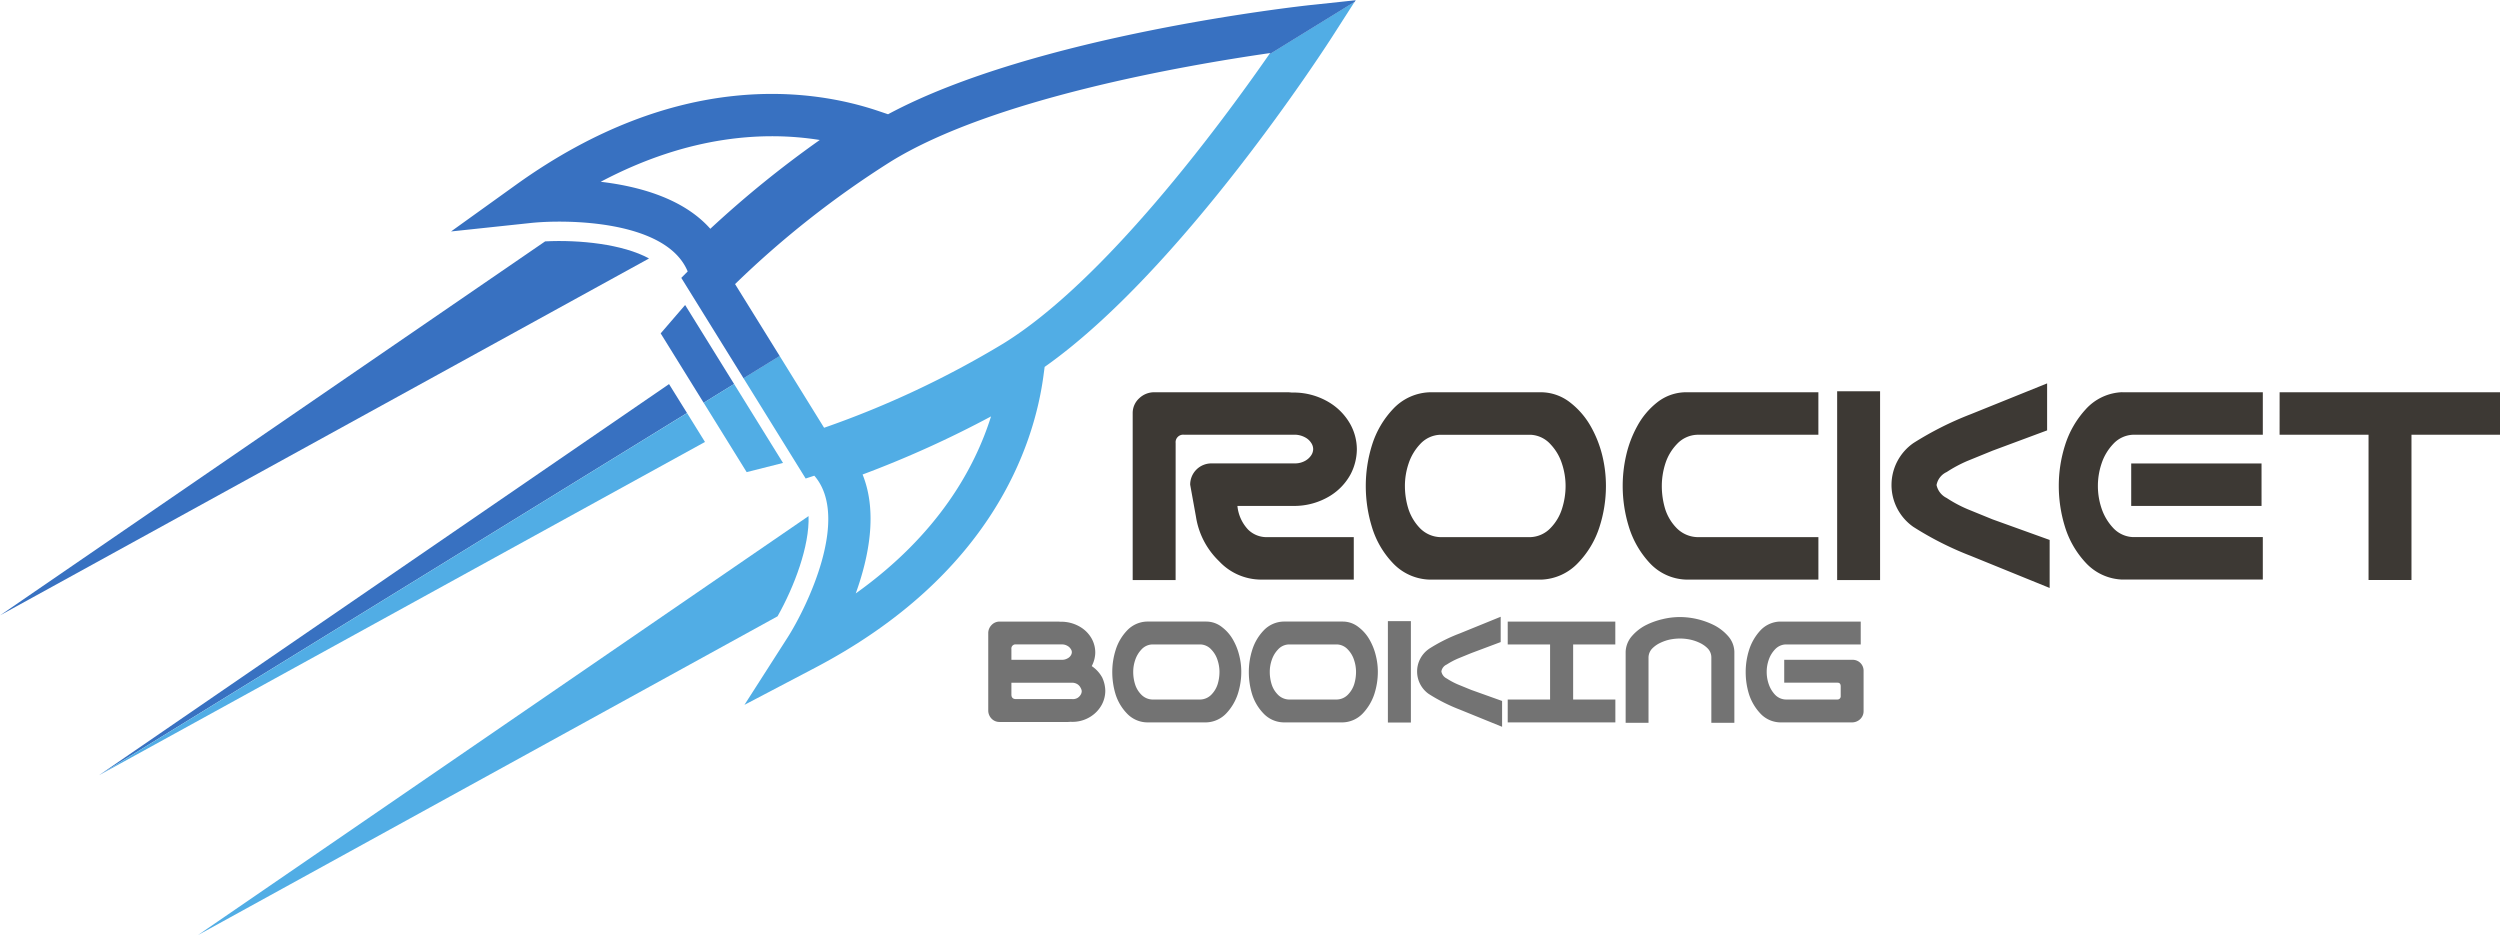 <svg id="Component_63_1" data-name="Component 63 – 1" xmlns="http://www.w3.org/2000/svg" xmlns:xlink="http://www.w3.org/1999/xlink" width="276.647" height="103.5" viewBox="0 0 276.647 103.5">
  <defs>
    <clipPath id="clip-path">
      <path id="Path_618" data-name="Path 618" d="M68,192h68v47.156H68Zm0,0"/>
    </clipPath>
    <clipPath id="clip-path-2">
      <path id="Path_620" data-name="Path 620" d="M46.418,162H119v42H46.418Zm0,0"/>
    </clipPath>
    <clipPath id="clip-path-3">
      <path id="Path_622" data-name="Path 622" d="M128,135.656h68.418V214H128Zm0,0"/>
    </clipPath>
    <clipPath id="clip-path-4">
      <path id="Path_624" data-name="Path 624" d="M96,135.656H196.418V178H96Zm0,0"/>
    </clipPath>
  </defs>
  <g id="Rocket_Booking_Transparent_1_2_1_" data-name="Rocket Booking Transparent (1)2(1)">
    <path id="Path_613" data-name="Path 613" d="M119.527,172.547l4.758,7.68,3.367-2.078-5.418-8.742-2.707,3.141" transform="translate(-46.418 -135.656)" fill="#3871c1"/>
    <path id="Path_614" data-name="Path 614" d="M129.043,187.9l4.023-1.016-5.414-8.738-3.367,2.078,4.758,7.676" transform="translate(-46.418 -135.656)" fill="#51ade5"/>
    <path id="Path_615" data-name="Path 615" d="M57.375,221.441h0l65.066-40.082-1.988-3.2L57.375,221.441" transform="translate(-46.418 -135.656)" fill="#3871c1"/>
    <path id="Path_616" data-name="Path 616" d="M124.43,184.563l-1.984-3.2L57.38,221.442Zm0,0" transform="translate(-46.418 -135.656)" fill="#51ade5"/>
    <g id="Group_575" data-name="Group 575" transform="translate(-46.418 -135.656)" clip-path="url(#clip-path)">
      <path id="Path_617" data-name="Path 617" d="M135.891,192.766,68.313,239.137l64.148-35.281c1.852-3.277,3.555-7.8,3.43-11.09" fill="#51ade5"/>
    </g>
    <g id="Group_576" data-name="Group 576" transform="translate(-46.418 -135.656)" clip-path="url(#clip-path-2)">
      <path id="Path_619" data-name="Path 619" d="M106.742,162.367,46.433,203.746l71.805-39.488c-2.895-1.59-7.723-2.086-11.5-1.891" fill="#3871c1"/>
    </g>
    <g id="Group_577" data-name="Group 577" transform="translate(-46.418 -135.656)" clip-path="url(#clip-path-3)">
      <path id="Path_621" data-name="Path 621" d="M141.113,201.324c1.453-4.023,2.438-9,.758-13.16a116.58,116.58,0,0,0,14.215-6.43C154.289,187.453,150.223,194.824,141.113,201.324Zm45.75-59.648c-5.629,8.094-18.266,25.109-29.4,31.984a105.214,105.214,0,0,1-19.852,9.332l-4.918-7.945-4,2.461,6.879,11.1.953-.312.09.1c3.848,4.645-.891,14.43-3.043,17.805l-4.773,7.453,7.844-4.117c19.5-10.246,24.176-24.562,25.227-32.18l.148-1.1c15.117-10.648,31.078-35.379,31.781-36.473l2.527-3.941-9.465,5.828" fill="#51ade5"/>
    </g>
    <g id="Group_578" data-name="Group 578" transform="translate(-46.418 -135.656)" clip-path="url(#clip-path-4)">
      <path id="Path_623" data-name="Path 623" d="M125.02,160.973c-2.973-3.355-7.879-4.7-12.129-5.2,9.887-5.234,18.316-5.574,24.242-4.625A116.392,116.392,0,0,0,125.02,160.973ZM191.575,136.2c-1.293.137-30.59,3.352-46.887,12.1l-1.051-.355c-7.3-2.469-22.219-4.687-40.113,8.156l-7.195,5.168,8.816-.937c3.98-.422,14.855-.309,17.316,5.234l.055.129-.707.711,6.887,11.109,4-2.461-4.937-7.961a105.352,105.352,0,0,1,17.23-13.559c11.211-6.922,32.3-10.613,41.992-12.008-.035.051-.074.1-.113.156l9.465-5.828.109-.172-4.863.52" fill="#3871c1"/>
    </g>
    <path id="Path_625" data-name="Path 625" d="M176.51,199.844h-4.75v-18.5a2.2,2.2,0,0,1,.734-1.625,2.388,2.388,0,0,1,1.688-.656h14.734a3.355,3.355,0,0,1,.422.031h.2a7.6,7.6,0,0,1,4.047,1.141,6.565,6.565,0,0,1,2.281,2.406,5.821,5.821,0,0,1,.7,2.719,6.086,6.086,0,0,1-.687,2.766,6.378,6.378,0,0,1-2.281,2.406,7.6,7.6,0,0,1-4.062,1.109h-6.187a4.445,4.445,0,0,0,1.172,2.609,2.9,2.9,0,0,0,2.141.844h9.563v4.7h-10.2a6.38,6.38,0,0,1-4.7-2.031,8.655,8.655,0,0,1-2.562-4.922l-.641-3.547a2.347,2.347,0,0,1,2.36-2.359h9.281a2.292,2.292,0,0,0,1.109-.3,1.906,1.906,0,0,0,.641-.594,1.27,1.27,0,0,0,.219-.687,1.228,1.228,0,0,0-.219-.687,1.758,1.758,0,0,0-.641-.594,2.47,2.47,0,0,0-1.109-.312H177.419a.834.834,0,0,0-.906.922Zm40.45-20.781a5.27,5.27,0,0,1,3.2,1.125,8.81,8.81,0,0,1,2.266,2.609,12.561,12.561,0,0,1,1.281,3.188,14.191,14.191,0,0,1,.422,3.453,14.814,14.814,0,0,1-.719,4.547,10.148,10.148,0,0,1-2.359,3.953,5.877,5.877,0,0,1-4.094,1.859H204.694a5.8,5.8,0,0,1-4.125-1.812A9.95,9.95,0,0,1,198.241,194a15.44,15.44,0,0,1-.687-4.562,15.136,15.136,0,0,1,.7-4.565,10.214,10.214,0,0,1,2.327-3.966,5.8,5.8,0,0,1,4.109-1.844Zm-1.187,16.031a3.23,3.23,0,0,0,2.219-1,5.34,5.34,0,0,0,1.281-2.156,8.311,8.311,0,0,0,.391-2.5,7.853,7.853,0,0,0-.406-2.484,5.57,5.57,0,0,0-1.281-2.156,3.154,3.154,0,0,0-2.2-1.031H205.79a3.159,3.159,0,0,0-2.219,1.031,5.77,5.77,0,0,0-1.281,2.156,7.75,7.75,0,0,0-.406,2.484,8.546,8.546,0,0,0,.375,2.5,5.53,5.53,0,0,0,1.281,2.156,3.289,3.289,0,0,0,2.25,1Zm18.445-11.328a3.214,3.214,0,0,0-2.234,1.031,5.526,5.526,0,0,0-1.281,2.156,8.165,8.165,0,0,0-.391,2.484,8.8,8.8,0,0,0,.359,2.5,5.3,5.3,0,0,0,1.281,2.156,3.348,3.348,0,0,0,2.266,1H247.64v4.7H232.984a5.729,5.729,0,0,1-4.047-1.875,10.306,10.306,0,0,1-2.266-3.953,15.263,15.263,0,0,1-.687-4.531,15.048,15.048,0,0,1,.391-3.422,12.381,12.381,0,0,1,1.219-3.2,8.47,8.47,0,0,1,2.2-2.625,5.19,5.19,0,0,1,3.188-1.125h14.656v4.7Zm20.247-4.813v20.891h-4.75V178.953Zm3.687,5.734a36.211,36.211,0,0,1,6.359-3.2l8.438-3.406v5.2l-6.047,2.25-2.719,1.109a14.77,14.77,0,0,0-2.344,1.25,1.981,1.981,0,0,0-1.125,1.438,2.083,2.083,0,0,0,1.125,1.438,14.461,14.461,0,0,0,2.344,1.25l2.719,1.109,6.328,2.281v5.313l-8.719-3.547a35.689,35.689,0,0,1-6.375-3.219,5.653,5.653,0,0,1,.016-9.266Zm23.119-5.624h15.547v4.7H282.474a3.159,3.159,0,0,0-2.219,1.031,5.769,5.769,0,0,0-1.281,2.156,7.8,7.8,0,0,0,0,4.968,5.9,5.9,0,0,0,1.281,2.156,3.158,3.158,0,0,0,2.219,1.016h14.344v4.7H281.271a5.776,5.776,0,0,1-4.062-1.875,10.251,10.251,0,0,1-2.281-3.953,15.263,15.263,0,0,1-.687-4.531,14.82,14.82,0,0,1,.7-4.531,10.53,10.53,0,0,1,2.281-3.953,5.713,5.713,0,0,1,4.047-1.891Zm15.406,12.578H282.255v-4.7h14.422Zm2-12.578h24.391v4.7h-9.8v16.078h-4.75V183.766h-9.844Zm0,0" transform="translate(-46.418 -135.656)" fill="#3d3934"/>
    <g id="Group_579" data-name="Group 579" transform="translate(-46.418 -135.656)">
      <path id="Path_626" data-name="Path 626" d="M168.37,210.594a3.612,3.612,0,0,1,.359,1.531,3.289,3.289,0,0,1-.391,1.516,3.562,3.562,0,0,1-1.234,1.313,3.721,3.721,0,0,1-2.156.578h-.125a1.371,1.371,0,0,1-.219.016H157.01a1.2,1.2,0,0,1-.859-.359,1.308,1.308,0,0,1-.375-.859v-8.656a1.274,1.274,0,0,1,.375-.859,1.2,1.2,0,0,1,.859-.375h6.5a2.088,2.088,0,0,1,.219.016h.125a4.08,4.08,0,0,1,2.156.609,3.5,3.5,0,0,1,1.234,1.3,3.2,3.2,0,0,1,.375,1.469,3.26,3.26,0,0,1-.359,1.469l-.031.063a3.6,3.6,0,0,1,1.141,1.234Zm-3.312,2.422a1.036,1.036,0,0,0,.594-.125,1.072,1.072,0,0,0,.344-.344.792.792,0,0,0,.125-.422.885.885,0,0,0-.125-.359.966.966,0,0,0-.344-.391,1.144,1.144,0,0,0-.594-.172h-6.719v1.313c0,.336.172.5.516.5Zm-.484-4.516a.9.9,0,0,0,.328-.3.683.683,0,0,0,.125-.375.616.616,0,0,0-.125-.359.956.956,0,0,0-.344-.328,1.179,1.179,0,0,0-.594-.172h-5.109a.456.456,0,0,0-.516.516v1.188h5.625a1.2,1.2,0,0,0,.609-.172Zm0,0" fill="#737373"/>
      <path id="Path_627" data-name="Path 627" d="M179.917,204.438a2.79,2.79,0,0,1,1.719.609,4.55,4.55,0,0,1,1.219,1.391,6.593,6.593,0,0,1,.688,1.719,7.42,7.42,0,0,1,.234,1.859,7.95,7.95,0,0,1-.391,2.453,5.719,5.719,0,0,1-1.266,2.125,3.177,3.177,0,0,1-2.2,1h-6.594a3.14,3.14,0,0,1-2.2-.984,5.391,5.391,0,0,1-1.266-2.141,8.42,8.42,0,0,1-.359-2.453,8.061,8.061,0,0,1,.375-2.437,5.48,5.48,0,0,1,1.25-2.141,3.14,3.14,0,0,1,2.2-1Zm-.641,8.625a1.771,1.771,0,0,0,1.2-.547,2.89,2.89,0,0,0,.688-1.156,4.69,4.69,0,0,0,.2-1.344,4.123,4.123,0,0,0-.219-1.328,2.924,2.924,0,0,0-.687-1.156,1.694,1.694,0,0,0-1.187-.562h-5.359a1.69,1.69,0,0,0-1.187.563,3.11,3.11,0,0,0-.687,1.156,4.03,4.03,0,0,0-.219,1.328,4.56,4.56,0,0,0,.2,1.344,2.793,2.793,0,0,0,.688,1.156,1.785,1.785,0,0,0,1.2.547Zm0,0" fill="#737373"/>
      <path id="Path_628" data-name="Path 628" d="M179.917,204.438a2.79,2.79,0,0,1,1.719.609,4.55,4.55,0,0,1,1.219,1.391,6.593,6.593,0,0,1,.688,1.719,7.42,7.42,0,0,1,.234,1.859,7.95,7.95,0,0,1-.391,2.453,5.719,5.719,0,0,1-1.266,2.125,3.177,3.177,0,0,1-2.2,1h-6.594a3.14,3.14,0,0,1-2.2-.984,5.391,5.391,0,0,1-1.266-2.141,8.42,8.42,0,0,1-.359-2.453,8.061,8.061,0,0,1,.375-2.437,5.48,5.48,0,0,1,1.25-2.141,3.14,3.14,0,0,1,2.2-1Zm-.641,8.625a1.771,1.771,0,0,0,1.2-.547,2.89,2.89,0,0,0,.688-1.156,4.69,4.69,0,0,0,.2-1.344,4.123,4.123,0,0,0-.219-1.328,2.924,2.924,0,0,0-.687-1.156,1.694,1.694,0,0,0-1.187-.562h-5.359a1.69,1.69,0,0,0-1.187.563,3.11,3.11,0,0,0-.687,1.156,4.03,4.03,0,0,0-.219,1.328,4.56,4.56,0,0,0,.2,1.344,2.793,2.793,0,0,0,.688,1.156,1.785,1.785,0,0,0,1.2.547Zm0,0" transform="translate(15.111)" fill="#737373"/>
      <path id="Path_629" data-name="Path 629" d="M202.545,204.391V215.61H200V204.391Zm1.984,3.078a18.429,18.429,0,0,1,3.422-1.719l4.531-1.844v2.8l-3.25,1.219-1.453.594a8.41,8.41,0,0,0-1.266.672,1.016,1.016,0,0,0-.594.766,1.08,1.08,0,0,0,.594.781,8.07,8.07,0,0,0,1.266.672l1.453.594,3.406,1.219v2.859l-4.687-1.906a19.083,19.083,0,0,1-3.437-1.734,3.038,3.038,0,0,1,.016-4.968Zm8.731,5.594h4.688v-6.094h-4.687v-2.531h11.906v2.531H220.5v6.094h4.672v2.531H213.26Zm19.063-9.125a8.565,8.565,0,0,1,3.751.89,5.22,5.22,0,0,1,1.547,1.188,2.72,2.72,0,0,1,.719,1.75v7.875h-2.547V208.36a1.436,1.436,0,0,0-.437-.984,3.105,3.105,0,0,0-.906-.609,4.7,4.7,0,0,0-1.047-.344,5.567,5.567,0,0,0-1.078-.109,5.806,5.806,0,0,0-1.094.109,4.646,4.646,0,0,0-1.031.344,3.13,3.13,0,0,0-.906.609,1.48,1.48,0,0,0-.453.984v7.281H226.31v-7.875a2.8,2.8,0,0,1,.719-1.75,5.184,5.184,0,0,1,1.531-1.187,8.34,8.34,0,0,1,1.828-.656,8.07,8.07,0,0,1,1.938-.234Zm11.048.5h8.953v2.531h-8.312a1.69,1.69,0,0,0-1.187.563,3.11,3.11,0,0,0-.687,1.156,4.031,4.031,0,0,0-.219,1.328,4.1,4.1,0,0,0,.219,1.328,3.235,3.235,0,0,0,.688,1.172,1.707,1.707,0,0,0,1.188.547h5.75a.355.355,0,0,0,.344-.391v-1.094c-.012-.25-.125-.375-.344-.375h-5.906v-2.531h7.516a1.2,1.2,0,0,1,1.266,1.234v4.453a1.2,1.2,0,0,1-.344.844,1.3,1.3,0,0,1-.875.391h-8.047a3.085,3.085,0,0,1-2.187-1.016,5.639,5.639,0,0,1-1.234-2.125,8.265,8.265,0,0,1-.359-2.437,8.06,8.06,0,0,1,.375-2.437,5.73,5.73,0,0,1,1.219-2.125,3.1,3.1,0,0,1,2.188-1.016Zm0,0" fill="#737373"/>
    </g>
  </g>
</svg>
